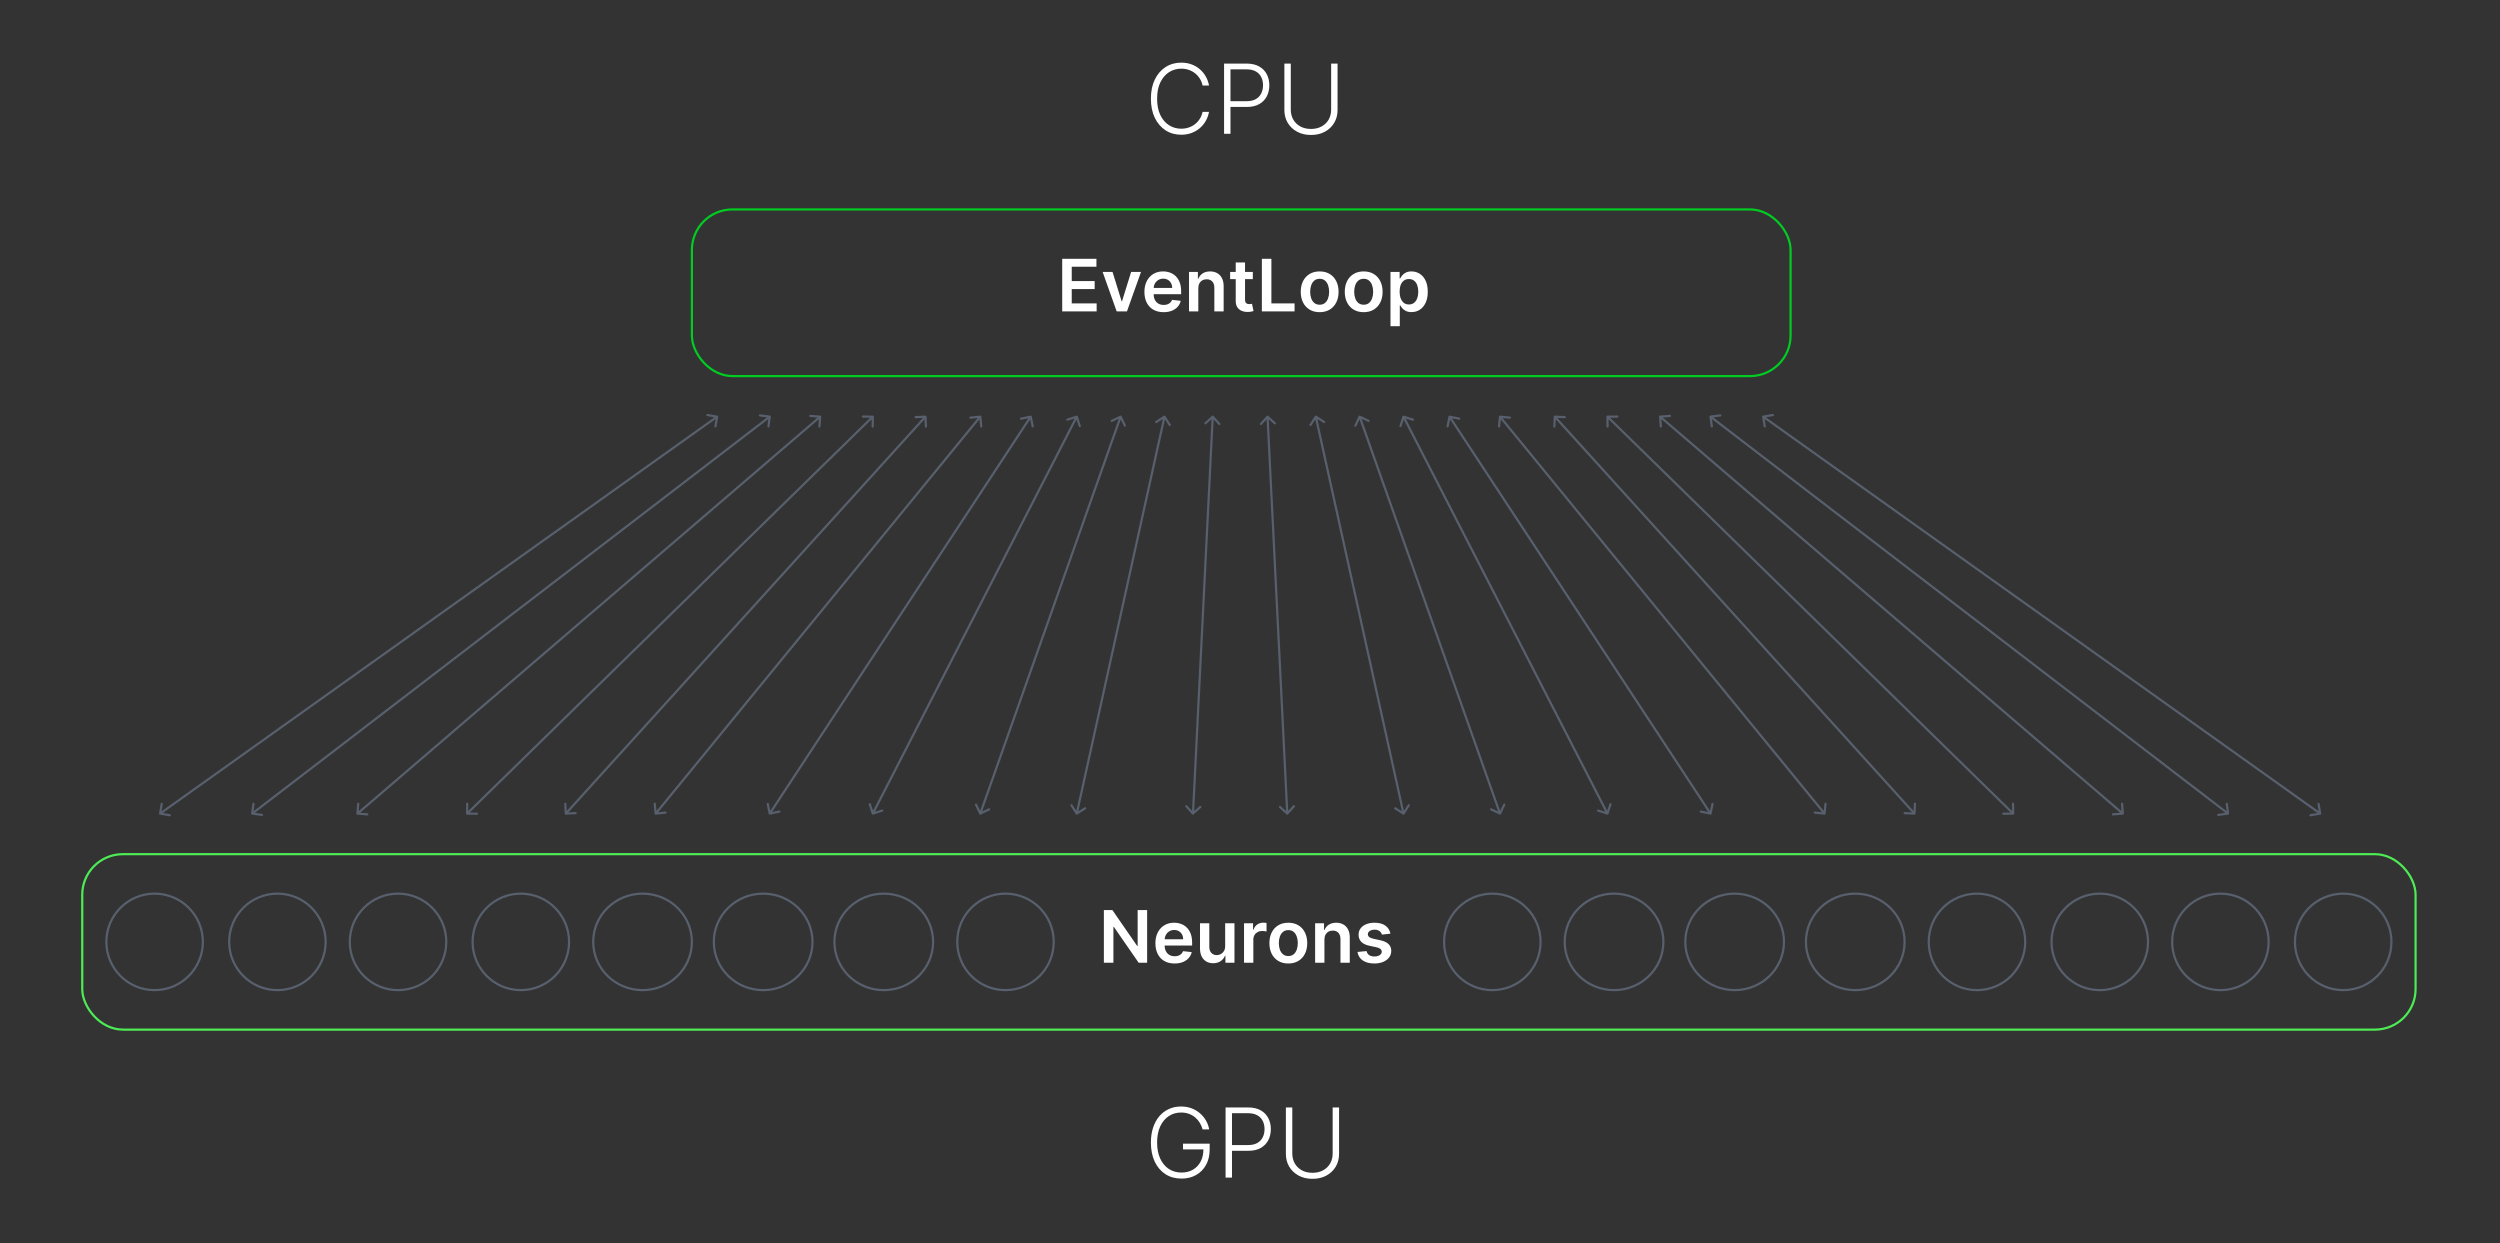 <svg width="1140" height="567" viewBox="0 0 1140 567" fill="none" xmlns="http://www.w3.org/2000/svg">
<rect x="0" y="0" width="1140" height="567" fill="#333333" stroke="none"/>
<rect x="315.5" y="95.5" width="501" height="76" rx="18.5" stroke="#00CC22"/>
<rect x="37.5" y="389.5" width="1064" height="80" rx="18.5" stroke="#4EEC54"/>
<path d="M72.507 370.917C72.461 371.19 72.645 371.447 72.917 371.493L77.355 372.238C77.627 372.284 77.885 372.1 77.931 371.828C77.977 371.555 77.793 371.297 77.521 371.252L73.576 370.59L74.238 366.645C74.284 366.372 74.1 366.115 73.828 366.069C73.555 366.023 73.297 366.207 73.252 366.479L72.507 370.917ZM327.493 190.083C327.539 189.81 327.355 189.553 327.083 189.507L322.645 188.762C322.372 188.716 322.115 188.9 322.069 189.172C322.023 189.445 322.207 189.703 322.479 189.748L326.424 190.41L325.762 194.355C325.716 194.628 325.9 194.885 326.172 194.931C326.445 194.977 326.703 194.793 326.748 194.521L327.493 190.083ZM73.29 371.407L327.29 190.407L326.71 189.593L72.71 370.593L73.29 371.407Z" fill="#58606E"/>
<path d="M114.504 370.935C114.468 371.208 114.661 371.46 114.935 371.496L119.396 372.084C119.67 372.12 119.921 371.928 119.957 371.654C119.993 371.38 119.801 371.129 119.527 371.093L115.561 370.57L116.084 366.604C116.12 366.33 115.928 366.079 115.654 366.043C115.38 366.007 115.129 366.199 115.093 366.473L114.504 370.935ZM351.496 190.065C351.532 189.792 351.339 189.54 351.065 189.504L346.604 188.916C346.33 188.88 346.079 189.072 346.043 189.346C346.007 189.62 346.199 189.871 346.473 189.907L350.439 190.43L349.916 194.396C349.88 194.67 350.072 194.921 350.346 194.957C350.62 194.993 350.871 194.801 350.907 194.527L351.496 190.065ZM115.304 371.397L351.304 190.397L350.696 189.603L114.696 370.603L115.304 371.397Z" fill="#58606E"/>
<path d="M162.501 370.962C162.48 371.237 162.687 371.477 162.962 371.499L167.449 371.842C167.724 371.863 167.964 371.657 167.985 371.382C168.006 371.106 167.8 370.866 167.525 370.845L163.537 370.54L163.842 366.551C163.863 366.276 163.657 366.036 163.382 366.015C163.106 365.994 162.866 366.2 162.845 366.475L162.501 370.962ZM374.499 190.038C374.52 189.763 374.313 189.523 374.038 189.501L369.551 189.158C369.276 189.137 369.036 189.343 369.015 189.618C368.994 189.894 369.2 190.134 369.475 190.155L373.463 190.46L373.158 194.449C373.137 194.724 373.343 194.964 373.618 194.985C373.894 195.006 374.134 194.8 374.155 194.525L374.499 190.038ZM163.326 371.38L374.326 190.379L373.674 189.62L162.674 370.62L163.326 371.38Z" fill="#58606E"/>
<path d="M212.5 370.995C212.497 371.271 212.718 371.497 212.995 371.5L217.494 371.549C217.77 371.552 217.997 371.331 218 371.055C218.003 370.779 217.781 370.552 217.505 370.549L213.505 370.505L213.549 366.506C213.552 366.23 213.331 366.003 213.055 366C212.779 365.997 212.552 366.219 212.549 366.495L212.5 370.995ZM398.5 190.005C398.503 189.729 398.282 189.503 398.005 189.5L393.506 189.451C393.23 189.448 393.003 189.669 393 189.945C392.997 190.221 393.219 190.448 393.495 190.451L397.495 190.495L397.451 194.494C397.448 194.77 397.669 194.997 397.945 195C398.221 195.003 398.448 194.781 398.451 194.505L398.5 190.005ZM213.35 371.357L398.35 190.357L397.65 189.643L212.65 370.643L213.35 371.357Z" fill="#58606E"/>
<path d="M257.501 371.025C257.514 371.3 257.749 371.513 258.025 371.499L262.519 371.278C262.795 371.264 263.008 371.03 262.994 370.754C262.98 370.478 262.746 370.266 262.47 370.279L258.475 370.476L258.278 366.481C258.264 366.205 258.03 365.992 257.754 366.006C257.478 366.02 257.266 366.254 257.279 366.53L257.501 371.025ZM422.499 189.975C422.486 189.7 422.251 189.487 421.975 189.501L417.481 189.722C417.205 189.736 416.992 189.97 417.006 190.246C417.02 190.522 417.254 190.734 417.53 190.721L421.525 190.524L421.722 194.519C421.736 194.795 421.97 195.008 422.246 194.994C422.522 194.98 422.734 194.746 422.721 194.47L422.499 189.975ZM258.371 371.336L422.371 190.336L421.629 189.664L257.629 370.664L258.371 371.336Z" fill="#58606E"/>
<path d="M298.502 371.05C298.53 371.325 298.775 371.525 299.05 371.498L303.527 371.048C303.802 371.021 304.003 370.776 303.975 370.501C303.947 370.226 303.702 370.026 303.428 370.053L299.448 370.453L299.048 366.473C299.021 366.198 298.776 365.997 298.501 366.025C298.226 366.053 298.026 366.298 298.053 366.572L298.502 371.05ZM447.498 189.95C447.47 189.675 447.225 189.475 446.95 189.502L442.473 189.952C442.198 189.979 441.997 190.224 442.025 190.499C442.053 190.774 442.298 190.974 442.572 190.947L446.552 190.547L446.952 194.527C446.979 194.802 447.224 195.003 447.499 194.975C447.774 194.947 447.974 194.702 447.947 194.428L447.498 189.95ZM299.387 371.317L447.387 190.316L446.613 189.683L298.613 370.683L299.387 371.317Z" fill="#58606E"/>
<path d="M350.51 371.101C350.566 371.372 350.831 371.546 351.101 371.49L355.508 370.579C355.778 370.523 355.952 370.258 355.897 369.988C355.841 369.718 355.576 369.544 355.306 369.6L351.388 370.409L350.579 366.492C350.523 366.222 350.258 366.048 349.988 366.103C349.718 366.159 349.544 366.424 349.6 366.694L350.51 371.101ZM470.49 189.899C470.434 189.628 470.169 189.454 469.899 189.51L465.492 190.421C465.222 190.477 465.048 190.742 465.103 191.012C465.159 191.282 465.424 191.456 465.694 191.4L469.612 190.591L470.421 194.508C470.477 194.778 470.742 194.952 471.012 194.897C471.282 194.841 471.456 194.576 471.4 194.306L470.49 189.899ZM351.418 371.275L470.418 190.275L469.582 189.725L350.582 370.725L351.418 371.275Z" fill="#58606E"/>
<path d="M397.524 371.153C397.608 371.416 397.89 371.56 398.153 371.476L402.437 370.1C402.7 370.016 402.845 369.734 402.761 369.471C402.676 369.208 402.394 369.063 402.132 369.148L398.323 370.371L397.1 366.563C397.016 366.3 396.734 366.155 396.471 366.239C396.208 366.324 396.063 366.606 396.148 366.868L397.524 371.153ZM491.476 189.847C491.392 189.584 491.11 189.44 490.847 189.524L486.563 190.9C486.3 190.984 486.155 191.266 486.239 191.529C486.324 191.792 486.606 191.937 486.868 191.852L490.677 190.629L491.9 194.437C491.984 194.7 492.266 194.845 492.529 194.76C492.792 194.676 492.937 194.394 492.852 194.132L491.476 189.847ZM398.445 371.229L491.445 190.228L490.555 189.771L397.555 370.771L398.445 371.229Z" fill="#58606E"/>
<path d="M446.549 371.215C446.668 371.465 446.966 371.57 447.215 371.451L451.276 369.512C451.525 369.393 451.631 369.095 451.512 368.845C451.393 368.596 451.094 368.491 450.845 368.61L447.236 370.333L445.512 366.724C445.393 366.475 445.095 366.369 444.845 366.488C444.596 366.607 444.491 366.906 444.61 367.155L446.549 371.215ZM511.451 189.785C511.332 189.535 511.034 189.43 510.785 189.549L506.724 191.488C506.475 191.607 506.369 191.905 506.488 192.155C506.607 192.404 506.906 192.509 507.155 192.39L510.764 190.667L512.488 194.276C512.607 194.525 512.905 194.631 513.155 194.512C513.404 194.393 513.509 194.094 513.39 193.845L511.451 189.785ZM447.471 371.167L511.471 190.167L510.529 189.833L446.529 370.833L447.471 371.167Z" fill="#58606E"/>
<path d="M490.578 371.269C490.727 371.502 491.036 371.57 491.269 371.422L495.063 369.001C495.295 368.853 495.364 368.543 495.215 368.311C495.067 368.078 494.758 368.01 494.525 368.158L491.153 370.31L489.001 366.937C488.853 366.705 488.543 366.636 488.311 366.785C488.078 366.933 488.01 367.242 488.158 367.475L490.578 371.269ZM531.422 189.731C531.273 189.498 530.964 189.43 530.731 189.578L526.937 191.999C526.705 192.147 526.636 192.457 526.785 192.689C526.933 192.922 527.242 192.99 527.475 192.842L530.847 190.69L532.999 194.063C533.147 194.295 533.457 194.364 533.689 194.215C533.922 194.067 533.99 193.758 533.842 193.525L531.422 189.731ZM491.488 371.108L531.488 190.108L530.512 189.892L490.512 370.892L491.488 371.108Z" fill="#58606E"/>
<path d="M543.629 371.336C543.815 371.54 544.131 371.556 544.336 371.371L547.672 368.351C547.876 368.165 547.892 367.849 547.707 367.644C547.521 367.44 547.205 367.424 547.001 367.609L544.035 370.294L541.351 367.328C541.165 367.124 540.849 367.108 540.644 367.293C540.44 367.479 540.424 367.795 540.609 367.999L543.629 371.336ZM553.371 189.664C553.185 189.46 552.869 189.444 552.664 189.629L549.328 192.649C549.124 192.835 549.108 193.151 549.293 193.356C549.479 193.56 549.795 193.576 549.999 193.391L552.965 190.706L555.649 193.672C555.835 193.876 556.151 193.892 556.356 193.707C556.56 193.521 556.576 193.205 556.391 193.001L553.371 189.664ZM544.499 371.025L553.499 190.025L552.501 189.975L543.501 370.975L544.499 371.025Z" fill="#58606E"/>
<path d="M1058.49 370.917C1058.54 371.19 1058.36 371.447 1058.08 371.493L1053.64 372.238C1053.37 372.284 1053.11 372.1 1053.07 371.828C1053.02 371.555 1053.21 371.297 1053.48 371.252L1057.42 370.59L1056.76 366.645C1056.72 366.372 1056.9 366.115 1057.17 366.069C1057.44 366.023 1057.7 366.207 1057.75 366.479L1058.49 370.917ZM803.507 190.083C803.461 189.81 803.645 189.553 803.917 189.507L808.355 188.762C808.628 188.716 808.885 188.9 808.931 189.172C808.977 189.445 808.793 189.703 808.521 189.748L804.576 190.41L805.238 194.355C805.284 194.628 805.1 194.885 804.828 194.931C804.555 194.977 804.297 194.793 804.252 194.521L803.507 190.083ZM1057.71 371.407L803.71 190.407L804.29 189.593L1058.29 370.593L1057.71 371.407Z" fill="#58606E"/>
<path d="M1016.5 370.935C1016.53 371.208 1016.34 371.46 1016.07 371.496L1011.6 372.084C1011.33 372.12 1011.08 371.928 1011.04 371.654C1011.01 371.38 1011.2 371.129 1011.47 371.093L1015.44 370.57L1014.92 366.604C1014.88 366.33 1015.07 366.079 1015.35 366.043C1015.62 366.007 1015.87 366.199 1015.91 366.473L1016.5 370.935ZM779.504 190.065C779.468 189.792 779.661 189.54 779.935 189.504L784.396 188.916C784.67 188.88 784.921 189.072 784.957 189.346C784.993 189.62 784.801 189.871 784.527 189.907L780.561 190.43L781.084 194.396C781.12 194.67 780.928 194.921 780.654 194.957C780.38 194.993 780.129 194.801 780.093 194.527L779.504 190.065ZM1015.7 371.397L779.696 190.397L780.304 189.603L1016.3 370.603L1015.7 371.397Z" fill="#58606E"/>
<path d="M968.499 370.962C968.52 371.237 968.313 371.477 968.038 371.499L963.551 371.842C963.276 371.863 963.036 371.657 963.015 371.382C962.994 371.106 963.2 370.866 963.475 370.845L967.463 370.54L967.158 366.551C967.137 366.276 967.343 366.036 967.618 366.015C967.894 365.994 968.134 366.2 968.155 366.475L968.499 370.962ZM756.501 190.038C756.48 189.763 756.687 189.523 756.962 189.501L761.449 189.158C761.724 189.137 761.964 189.343 761.985 189.618C762.006 189.894 761.8 190.134 761.525 190.155L757.537 190.46L757.842 194.449C757.863 194.724 757.657 194.964 757.382 194.985C757.106 195.006 756.866 194.8 756.845 194.525L756.501 190.038ZM967.674 371.38L756.674 190.379L757.326 189.62L968.326 370.62L967.674 371.38Z" fill="#58606E"/>
<path d="M918.5 370.995C918.503 371.271 918.282 371.497 918.005 371.5L913.506 371.549C913.23 371.552 913.003 371.331 913 371.055C912.997 370.779 913.219 370.552 913.495 370.549L917.495 370.505L917.451 366.506C917.448 366.23 917.669 366.003 917.945 366C918.221 365.997 918.448 366.219 918.451 366.495L918.5 370.995ZM732.5 190.005C732.497 189.729 732.718 189.503 732.995 189.5L737.494 189.451C737.77 189.448 737.997 189.669 738 189.945C738.003 190.221 737.781 190.448 737.505 190.451L733.505 190.495L733.549 194.494C733.552 194.77 733.331 194.997 733.055 195C732.779 195.003 732.552 194.781 732.549 194.505L732.5 190.005ZM917.65 371.357L732.65 190.357L733.35 189.643L918.35 370.643L917.65 371.357Z" fill="#58606E"/>
<path d="M873.499 371.025C873.486 371.3 873.251 371.513 872.975 371.499L868.481 371.278C868.205 371.264 867.992 371.03 868.006 370.754C868.02 370.478 868.254 370.266 868.53 370.279L872.525 370.476L872.722 366.481C872.736 366.205 872.97 365.992 873.246 366.006C873.522 366.02 873.734 366.254 873.721 366.53L873.499 371.025ZM708.501 189.975C708.514 189.7 708.749 189.487 709.025 189.501L713.519 189.722C713.795 189.736 714.008 189.97 713.994 190.246C713.98 190.522 713.746 190.734 713.47 190.721L709.475 190.524L709.278 194.519C709.264 194.795 709.03 195.008 708.754 194.994C708.478 194.98 708.266 194.746 708.279 194.47L708.501 189.975ZM872.629 371.336L708.629 190.336L709.371 189.664L873.371 370.664L872.629 371.336Z" fill="#58606E"/>
<path d="M832.498 371.05C832.47 371.325 832.225 371.525 831.95 371.498L827.473 371.048C827.198 371.021 826.997 370.776 827.025 370.501C827.053 370.226 827.298 370.026 827.572 370.053L831.552 370.453L831.952 366.473C831.979 366.198 832.224 365.997 832.499 366.025C832.774 366.053 832.974 366.298 832.947 366.572L832.498 371.05ZM683.502 189.95C683.53 189.675 683.775 189.475 684.05 189.502L688.527 189.952C688.802 189.979 689.003 190.224 688.975 190.499C688.947 190.774 688.702 190.974 688.428 190.947L684.448 190.547L684.048 194.527C684.021 194.802 683.776 195.003 683.501 194.975C683.226 194.947 683.026 194.702 683.053 194.428L683.502 189.95ZM831.613 371.317L683.613 190.316L684.387 189.683L832.387 370.683L831.613 371.317Z" fill="#58606E"/>
<path d="M780.49 371.101C780.434 371.372 780.169 371.546 779.899 371.49L775.492 370.579C775.222 370.523 775.048 370.258 775.103 369.988C775.159 369.718 775.424 369.544 775.694 369.6L779.612 370.409L780.421 366.492C780.477 366.222 780.742 366.048 781.012 366.103C781.282 366.159 781.456 366.424 781.4 366.694L780.49 371.101ZM660.51 189.899C660.566 189.628 660.831 189.454 661.101 189.51L665.508 190.421C665.778 190.477 665.952 190.742 665.897 191.012C665.841 191.282 665.576 191.456 665.306 191.4L661.388 190.591L660.579 194.508C660.523 194.778 660.258 194.952 659.988 194.897C659.718 194.841 659.544 194.576 659.6 194.306L660.51 189.899ZM779.582 371.275L660.582 190.275L661.418 189.725L780.418 370.725L779.582 371.275Z" fill="#58606E"/>
<path d="M733.476 371.153C733.392 371.416 733.11 371.56 732.847 371.476L728.563 370.1C728.3 370.016 728.155 369.734 728.239 369.471C728.324 369.208 728.606 369.063 728.868 369.148L732.677 370.371L733.9 366.563C733.984 366.3 734.266 366.155 734.529 366.239C734.792 366.324 734.937 366.606 734.852 366.868L733.476 371.153ZM639.524 189.847C639.608 189.584 639.89 189.44 640.153 189.524L644.437 190.9C644.7 190.984 644.845 191.266 644.761 191.529C644.676 191.792 644.394 191.937 644.132 191.852L640.323 190.629L639.1 194.437C639.016 194.7 638.734 194.845 638.471 194.76C638.208 194.676 638.063 194.394 638.148 194.132L639.524 189.847ZM732.555 371.229L639.555 190.228L640.445 189.771L733.445 370.771L732.555 371.229Z" fill="#58606E"/>
<path d="M684.451 371.215C684.332 371.465 684.034 371.57 683.785 371.451L679.724 369.512C679.475 369.393 679.369 369.095 679.488 368.845C679.607 368.596 679.906 368.491 680.155 368.61L683.764 370.333L685.488 366.724C685.607 366.475 685.905 366.369 686.155 366.488C686.404 366.607 686.509 366.906 686.39 367.155L684.451 371.215ZM619.549 189.785C619.668 189.535 619.966 189.43 620.215 189.549L624.276 191.488C624.525 191.607 624.631 191.905 624.512 192.155C624.393 192.404 624.094 192.509 623.845 192.39L620.236 190.667L618.512 194.276C618.393 194.525 618.095 194.631 617.845 194.512C617.596 194.393 617.491 194.094 617.61 193.845L619.549 189.785ZM683.529 371.167L619.529 190.167L620.471 189.833L684.471 370.833L683.529 371.167Z" fill="#58606E"/>
<path d="M640.422 371.269C640.273 371.502 639.964 371.57 639.731 371.422L635.937 369.001C635.705 368.853 635.636 368.543 635.785 368.311C635.933 368.078 636.242 368.01 636.475 368.158L639.847 370.31L641.999 366.937C642.147 366.705 642.457 366.636 642.689 366.785C642.922 366.933 642.99 367.242 642.842 367.475L640.422 371.269ZM599.578 189.731C599.727 189.498 600.036 189.43 600.269 189.578L604.063 191.999C604.295 192.147 604.364 192.457 604.215 192.689C604.067 192.922 603.758 192.99 603.525 192.842L600.153 190.69L598.001 194.063C597.853 194.295 597.543 194.364 597.311 194.215C597.078 194.067 597.01 193.758 597.158 193.525L599.578 189.731ZM639.512 371.108L599.512 190.108L600.488 189.892L640.488 370.892L639.512 371.108Z" fill="#58606E"/>
<path d="M587.371 371.336C587.185 371.54 586.869 371.556 586.664 371.371L583.328 368.351C583.124 368.165 583.108 367.849 583.293 367.644C583.479 367.44 583.795 367.424 583.999 367.609L586.965 370.294L589.649 367.328C589.835 367.124 590.151 367.108 590.356 367.293C590.56 367.479 590.576 367.795 590.391 367.999L587.371 371.336ZM577.629 189.664C577.815 189.46 578.131 189.444 578.336 189.629L581.672 192.649C581.876 192.835 581.892 193.151 581.707 193.356C581.521 193.56 581.205 193.576 581.001 193.391L578.035 190.706L575.351 193.672C575.165 193.876 574.849 193.892 574.644 193.707C574.44 193.521 574.424 193.205 574.609 193.001L577.629 189.664ZM586.501 371.025L577.501 190.025L578.499 189.975L587.499 370.975L586.501 371.025Z" fill="#58606E"/>
<circle cx="70.5" cy="429.5" r="22" stroke="#58606E"/>
<circle cx="458.5" cy="429.5" r="22" stroke="#58606E"/>
<circle cx="126.5" cy="429.5" r="22" stroke="#58606E"/>
<circle cx="181.5" cy="429.5" r="22" stroke="#58606E"/>
<circle cx="237.5" cy="429.5" r="22" stroke="#58606E"/>
<path d="M315.5 429.5C315.5 441.64 305.437 451.5 293 451.5C280.563 451.5 270.5 441.64 270.5 429.5C270.5 417.36 280.563 407.5 293 407.5C305.437 407.5 315.5 417.36 315.5 429.5Z" stroke="#58606E"/>
<circle cx="680.5" cy="429.5" r="22" stroke="#58606E"/>
<path d="M370.5 429.5C370.5 441.64 360.437 451.5 348 451.5C335.563 451.5 325.5 441.64 325.5 429.5C325.5 417.36 335.563 407.5 348 407.5C360.437 407.5 370.5 417.36 370.5 429.5Z" stroke="#58606E"/>
<path d="M758.5 429.5C758.5 441.64 748.437 451.5 736 451.5C723.563 451.5 713.5 441.64 713.5 429.5C713.5 417.36 723.563 407.5 736 407.5C748.437 407.5 758.5 417.36 758.5 429.5Z" stroke="#58606E"/>
<path d="M425.5 429.5C425.5 441.64 415.437 451.5 403 451.5C390.563 451.5 380.5 441.64 380.5 429.5C380.5 417.36 390.563 407.5 403 407.5C415.437 407.5 425.5 417.36 425.5 429.5Z" stroke="#58606E"/>
<path d="M813.5 429.5C813.5 441.64 803.437 451.5 791 451.5C778.563 451.5 768.5 441.64 768.5 429.5C768.5 417.36 778.563 407.5 791 407.5C803.437 407.5 813.5 417.36 813.5 429.5Z" stroke="#58606E"/>
<path d="M868.5 429.5C868.5 441.64 858.437 451.5 846 451.5C833.563 451.5 823.5 441.64 823.5 429.5C823.5 417.36 833.563 407.5 846 407.5C858.437 407.5 868.5 417.36 868.5 429.5Z" stroke="#58606E"/>
<circle cx="901.5" cy="429.5" r="22" stroke="#58606E"/>
<circle cx="957.5" cy="429.5" r="22" stroke="#58606E"/>
<circle cx="1012.5" cy="429.5" r="22" stroke="#58606E"/>
<circle cx="1068.5" cy="429.5" r="22" stroke="#58606E"/>
<path d="M484.367 142V118H499.977V121.645H488.715V128.16H499.168V131.805H488.715V138.355H500.07V142H484.367ZM520.303 124L513.893 142H509.205L502.795 124H507.318L511.455 137.371H511.643L515.791 124H520.303ZM530.595 142.352C528.79 142.352 527.231 141.977 525.919 141.227C524.614 140.469 523.61 139.398 522.907 138.016C522.204 136.625 521.853 134.988 521.853 133.105C521.853 131.254 522.204 129.629 522.907 128.23C523.618 126.824 524.61 125.73 525.884 124.949C527.157 124.16 528.653 123.766 530.372 123.766C531.481 123.766 532.528 123.945 533.513 124.305C534.505 124.656 535.38 125.203 536.138 125.945C536.903 126.687 537.505 127.633 537.942 128.781C538.38 129.922 538.599 131.281 538.599 132.859V134.16H523.845V131.301H534.532C534.524 130.488 534.349 129.766 534.005 129.133C533.661 128.492 533.181 127.988 532.563 127.621C531.954 127.254 531.243 127.07 530.431 127.07C529.563 127.07 528.802 127.281 528.146 127.703C527.489 128.117 526.978 128.664 526.61 129.344C526.251 130.016 526.067 130.754 526.06 131.559V134.055C526.06 135.102 526.251 136 526.634 136.75C527.017 137.492 527.552 138.062 528.239 138.461C528.927 138.852 529.731 139.047 530.653 139.047C531.271 139.047 531.829 138.961 532.329 138.789C532.829 138.609 533.263 138.348 533.63 138.004C533.997 137.66 534.274 137.234 534.462 136.727L538.423 137.172C538.173 138.219 537.696 139.133 536.993 139.914C536.298 140.687 535.407 141.289 534.321 141.719C533.235 142.141 531.993 142.352 530.595 142.352ZM546.43 131.453V142H542.188V124H546.242V127.059H546.453C546.867 126.051 547.527 125.25 548.434 124.656C549.348 124.063 550.477 123.766 551.82 123.766C553.063 123.766 554.145 124.031 555.066 124.562C555.996 125.094 556.715 125.863 557.223 126.871C557.738 127.879 557.992 129.102 557.984 130.539V142H553.742V131.195C553.742 129.992 553.43 129.051 552.805 128.371C552.188 127.691 551.332 127.352 550.238 127.352C549.496 127.352 548.836 127.516 548.258 127.844C547.688 128.164 547.238 128.629 546.91 129.238C546.59 129.848 546.43 130.586 546.43 131.453ZM571.285 124V127.281H560.938V124H571.285ZM563.492 119.687H567.734V136.586C567.734 137.156 567.82 137.594 567.992 137.898C568.172 138.195 568.406 138.398 568.695 138.508C568.984 138.617 569.305 138.672 569.656 138.672C569.922 138.672 570.164 138.652 570.383 138.613C570.609 138.574 570.781 138.539 570.898 138.508L571.613 141.824C571.387 141.902 571.063 141.988 570.641 142.082C570.227 142.176 569.719 142.23 569.117 142.246C568.055 142.277 567.098 142.117 566.246 141.766C565.395 141.406 564.719 140.852 564.219 140.102C563.727 139.352 563.484 138.414 563.492 137.289V119.687ZM575.407 142V118H579.755V138.355H590.325V142H575.407ZM601.763 142.352C600.005 142.352 598.481 141.965 597.192 141.191C595.903 140.418 594.903 139.336 594.192 137.945C593.489 136.555 593.138 134.93 593.138 133.07C593.138 131.211 593.489 129.582 594.192 128.184C594.903 126.785 595.903 125.699 597.192 124.926C598.481 124.152 600.005 123.766 601.763 123.766C603.521 123.766 605.044 124.152 606.333 124.926C607.622 125.699 608.618 126.785 609.321 128.184C610.032 129.582 610.388 131.211 610.388 133.07C610.388 134.93 610.032 136.555 609.321 137.945C608.618 139.336 607.622 140.418 606.333 141.191C605.044 141.965 603.521 142.352 601.763 142.352ZM601.786 138.953C602.739 138.953 603.536 138.691 604.177 138.168C604.817 137.637 605.294 136.926 605.606 136.035C605.927 135.145 606.087 134.152 606.087 133.059C606.087 131.957 605.927 130.961 605.606 130.07C605.294 129.172 604.817 128.457 604.177 127.926C603.536 127.395 602.739 127.129 601.786 127.129C600.81 127.129 599.997 127.395 599.349 127.926C598.708 128.457 598.228 129.172 597.907 130.07C597.595 130.961 597.438 131.957 597.438 133.059C597.438 134.152 597.595 135.145 597.907 136.035C598.228 136.926 598.708 137.637 599.349 138.168C599.997 138.691 600.81 138.953 601.786 138.953ZM621.84 142.352C620.082 142.352 618.559 141.965 617.27 141.191C615.98 140.418 614.98 139.336 614.27 137.945C613.566 136.555 613.215 134.93 613.215 133.07C613.215 131.211 613.566 129.582 614.27 128.184C614.98 126.785 615.98 125.699 617.27 124.926C618.559 124.152 620.082 123.766 621.84 123.766C623.598 123.766 625.121 124.152 626.41 124.926C627.699 125.699 628.695 126.785 629.398 128.184C630.109 129.582 630.465 131.211 630.465 133.07C630.465 134.93 630.109 136.555 629.398 137.945C628.695 139.336 627.699 140.418 626.41 141.191C625.121 141.965 623.598 142.352 621.84 142.352ZM621.863 138.953C622.816 138.953 623.613 138.691 624.254 138.168C624.895 137.637 625.371 136.926 625.684 136.035C626.004 135.145 626.164 134.152 626.164 133.059C626.164 131.957 626.004 130.961 625.684 130.07C625.371 129.172 624.895 128.457 624.254 127.926C623.613 127.395 622.816 127.129 621.863 127.129C620.887 127.129 620.074 127.395 619.426 127.926C618.785 128.457 618.305 129.172 617.984 130.07C617.672 130.961 617.516 131.957 617.516 133.059C617.516 134.152 617.672 135.145 617.984 136.035C618.305 136.926 618.785 137.637 619.426 138.168C620.074 138.691 620.887 138.953 621.863 138.953ZM634.065 148.75V124H638.237V126.977H638.483C638.702 126.539 639.011 126.074 639.409 125.582C639.808 125.082 640.347 124.656 641.026 124.305C641.706 123.945 642.573 123.766 643.628 123.766C645.019 123.766 646.272 124.121 647.39 124.832C648.515 125.535 649.405 126.578 650.062 127.961C650.726 129.336 651.058 131.023 651.058 133.023C651.058 135 650.733 136.68 650.085 138.062C649.437 139.445 648.554 140.5 647.437 141.227C646.319 141.953 645.054 142.316 643.64 142.316C642.608 142.316 641.753 142.145 641.073 141.801C640.394 141.457 639.847 141.043 639.433 140.559C639.026 140.066 638.71 139.602 638.483 139.164H638.308V148.75H634.065ZM638.226 133C638.226 134.164 638.39 135.184 638.718 136.059C639.054 136.934 639.534 137.617 640.159 138.109C640.792 138.594 641.558 138.836 642.456 138.836C643.394 138.836 644.179 138.586 644.812 138.086C645.444 137.578 645.921 136.887 646.241 136.012C646.569 135.129 646.733 134.125 646.733 133C646.733 131.883 646.573 130.891 646.253 130.023C645.933 129.156 645.456 128.477 644.823 127.984C644.19 127.492 643.401 127.246 642.456 127.246C641.55 127.246 640.78 127.484 640.147 127.961C639.515 128.437 639.034 129.105 638.706 129.965C638.386 130.824 638.226 131.836 638.226 133Z" fill="white"/>
<path d="M523.09 415V439H519.223L507.914 422.652H507.715V439H503.367V415H507.258L518.555 431.359H518.766V415H523.09ZM535.608 439.352C533.804 439.352 532.245 438.977 530.933 438.227C529.628 437.469 528.624 436.398 527.921 435.016C527.218 433.625 526.866 431.988 526.866 430.105C526.866 428.254 527.218 426.629 527.921 425.23C528.632 423.824 529.624 422.73 530.897 421.949C532.171 421.16 533.667 420.766 535.386 420.766C536.495 420.766 537.542 420.945 538.526 421.305C539.519 421.656 540.394 422.203 541.151 422.945C541.917 423.687 542.519 424.633 542.956 425.781C543.394 426.922 543.612 428.281 543.612 429.859V431.16H528.858V428.301H539.546C539.538 427.488 539.362 426.766 539.019 426.133C538.675 425.492 538.194 424.988 537.577 424.621C536.968 424.254 536.257 424.07 535.444 424.07C534.577 424.07 533.815 424.281 533.159 424.703C532.503 425.117 531.991 425.664 531.624 426.344C531.265 427.016 531.081 427.754 531.073 428.559V431.055C531.073 432.102 531.265 433 531.647 433.75C532.03 434.492 532.565 435.062 533.253 435.461C533.94 435.852 534.745 436.047 535.667 436.047C536.284 436.047 536.843 435.961 537.343 435.789C537.843 435.609 538.276 435.348 538.644 435.004C539.011 434.66 539.288 434.234 539.476 433.727L543.437 434.172C543.187 435.219 542.71 436.133 542.007 436.914C541.312 437.687 540.421 438.289 539.335 438.719C538.249 439.141 537.007 439.352 535.608 439.352ZM558.674 431.43V421H562.916V439H558.803V435.801H558.615C558.209 436.809 557.541 437.633 556.611 438.273C555.689 438.914 554.553 439.234 553.201 439.234C552.021 439.234 550.979 438.973 550.072 438.449C549.174 437.918 548.471 437.148 547.963 436.141C547.455 435.125 547.201 433.898 547.201 432.461V421H551.443V431.805C551.443 432.945 551.756 433.852 552.381 434.523C553.006 435.195 553.826 435.531 554.842 435.531C555.467 435.531 556.072 435.379 556.658 435.074C557.244 434.77 557.725 434.316 558.1 433.715C558.482 433.105 558.674 432.344 558.674 431.43ZM567.278 439V421H571.392V424H571.579C571.907 422.961 572.47 422.16 573.267 421.598C574.071 421.027 574.989 420.742 576.021 420.742C576.255 420.742 576.517 420.754 576.806 420.777C577.103 420.793 577.349 420.82 577.544 420.859V424.762C577.364 424.699 577.079 424.645 576.688 424.598C576.306 424.543 575.935 424.516 575.575 424.516C574.802 424.516 574.106 424.684 573.489 425.02C572.88 425.348 572.399 425.805 572.048 426.391C571.696 426.977 571.521 427.652 571.521 428.418V439H567.278ZM587.473 439.352C585.715 439.352 584.191 438.965 582.902 438.191C581.613 437.418 580.613 436.336 579.902 434.945C579.199 433.555 578.848 431.93 578.848 430.07C578.848 428.211 579.199 426.582 579.902 425.184C580.613 423.785 581.613 422.699 582.902 421.926C584.191 421.152 585.715 420.766 587.473 420.766C589.23 420.766 590.754 421.152 592.043 421.926C593.332 422.699 594.328 423.785 595.031 425.184C595.742 426.582 596.098 428.211 596.098 430.07C596.098 431.93 595.742 433.555 595.031 434.945C594.328 436.336 593.332 437.418 592.043 438.191C590.754 438.965 589.23 439.352 587.473 439.352ZM587.496 435.953C588.449 435.953 589.246 435.691 589.887 435.168C590.527 434.637 591.004 433.926 591.316 433.035C591.637 432.145 591.797 431.152 591.797 430.059C591.797 428.957 591.637 427.961 591.316 427.07C591.004 426.172 590.527 425.457 589.887 424.926C589.246 424.395 588.449 424.129 587.496 424.129C586.52 424.129 585.707 424.395 585.059 424.926C584.418 425.457 583.938 426.172 583.617 427.07C583.305 427.961 583.148 428.957 583.148 430.059C583.148 431.152 583.305 432.145 583.617 433.035C583.938 433.926 584.418 434.637 585.059 435.168C585.707 435.691 586.52 435.953 587.496 435.953ZM603.94 428.453V439H599.698V421H603.753V424.059H603.964C604.378 423.051 605.038 422.25 605.944 421.656C606.858 421.063 607.987 420.766 609.331 420.766C610.573 420.766 611.655 421.031 612.577 421.562C613.507 422.094 614.226 422.863 614.733 423.871C615.249 424.879 615.503 426.102 615.495 427.539V439H611.253V428.195C611.253 426.992 610.94 426.051 610.315 425.371C609.698 424.691 608.843 424.352 607.749 424.352C607.007 424.352 606.347 424.516 605.769 424.844C605.198 425.164 604.749 425.629 604.421 426.238C604.101 426.848 603.94 427.586 603.94 428.453ZM634.034 425.758L630.167 426.18C630.058 425.789 629.866 425.422 629.593 425.078C629.327 424.734 628.968 424.457 628.515 424.246C628.062 424.035 627.507 423.93 626.851 423.93C625.968 423.93 625.226 424.121 624.624 424.504C624.03 424.887 623.737 425.383 623.745 425.992C623.737 426.516 623.929 426.941 624.319 427.27C624.718 427.598 625.374 427.867 626.288 428.078L629.358 428.734C631.062 429.102 632.327 429.684 633.155 430.48C633.991 431.277 634.413 432.32 634.421 433.609C634.413 434.742 634.081 435.742 633.425 436.609C632.776 437.469 631.874 438.141 630.718 438.625C629.562 439.109 628.233 439.352 626.733 439.352C624.53 439.352 622.757 438.891 621.413 437.969C620.069 437.039 619.269 435.746 619.011 434.09L623.147 433.691C623.335 434.504 623.733 435.117 624.343 435.531C624.952 435.945 625.745 436.152 626.722 436.152C627.729 436.152 628.538 435.945 629.147 435.531C629.765 435.117 630.073 434.605 630.073 433.996C630.073 433.48 629.874 433.055 629.476 432.719C629.085 432.383 628.476 432.125 627.647 431.945L624.577 431.301C622.851 430.941 621.573 430.336 620.745 429.484C619.917 428.625 619.507 427.539 619.515 426.227C619.507 425.117 619.808 424.156 620.417 423.344C621.034 422.523 621.89 421.891 622.983 421.445C624.085 420.992 625.354 420.766 626.792 420.766C628.901 420.766 630.562 421.215 631.772 422.113C632.991 423.012 633.745 424.227 634.034 425.758Z" fill="white"/>
<path d="M551.313 39H548.375C548.156 37.906 547.76 36.896 547.188 35.969C546.625 35.031 545.917 34.214 545.063 33.516C544.208 32.818 543.24 32.276 542.156 31.891C541.073 31.505 539.901 31.312 538.641 31.312C536.62 31.312 534.776 31.838 533.109 32.891C531.453 33.943 530.125 35.49 529.125 37.531C528.135 39.562 527.641 42.052 527.641 45C527.641 47.969 528.135 50.469 529.125 52.5C530.125 54.531 531.453 56.073 533.109 57.125C534.776 58.167 536.62 58.688 538.641 58.688C539.901 58.688 541.073 58.495 542.156 58.109C543.24 57.724 544.208 57.188 545.063 56.5C545.917 55.802 546.625 54.984 547.188 54.047C547.76 53.109 548.156 52.094 548.375 51H551.313C551.052 52.469 550.563 53.839 549.844 55.109C549.135 56.37 548.229 57.474 547.125 58.422C546.031 59.37 544.771 60.109 543.344 60.641C541.917 61.172 540.349 61.438 538.641 61.438C535.953 61.438 533.568 60.766 531.484 59.422C529.401 58.068 527.766 56.161 526.578 53.703C525.401 51.245 524.812 48.344 524.812 45C524.812 41.656 525.401 38.755 526.578 36.297C527.766 33.839 529.401 31.938 531.484 30.594C533.568 29.24 535.953 28.562 538.641 28.562C540.349 28.562 541.917 28.828 543.344 29.359C544.771 29.88 546.031 30.62 547.125 31.578C548.229 32.526 549.135 33.63 549.844 34.891C550.563 36.151 551.052 37.521 551.313 39ZM558.176 61V29H568.504C570.775 29 572.671 29.438 574.191 30.312C575.723 31.177 576.874 32.354 577.645 33.844C578.426 35.333 578.816 37.01 578.816 38.875C578.816 40.74 578.431 42.422 577.66 43.922C576.889 45.411 575.743 46.594 574.223 47.469C572.702 48.333 570.811 48.766 568.551 48.766H560.426V46.141H568.473C570.15 46.141 571.54 45.828 572.645 45.203C573.749 44.568 574.572 43.703 575.113 42.609C575.665 41.516 575.941 40.271 575.941 38.875C575.941 37.479 575.665 36.234 575.113 35.141C574.572 34.047 573.743 33.188 572.629 32.562C571.525 31.938 570.124 31.625 568.426 31.625H561.098V61H558.176ZM607.004 29H609.926V50.188C609.926 52.365 609.415 54.312 608.395 56.031C607.374 57.74 605.952 59.089 604.129 60.078C602.316 61.057 600.207 61.547 597.801 61.547C595.405 61.547 593.296 61.052 591.473 60.062C589.65 59.073 588.228 57.724 587.207 56.016C586.186 54.307 585.676 52.365 585.676 50.188V29H588.598V49.984C588.598 51.682 588.978 53.198 589.738 54.531C590.499 55.854 591.566 56.896 592.941 57.656C594.327 58.417 595.947 58.797 597.801 58.797C599.655 58.797 601.275 58.417 602.66 57.656C604.046 56.896 605.113 55.854 605.863 54.531C606.624 53.198 607.004 51.682 607.004 49.984V29Z" fill="white"/>
<path d="M548.391 515C548.099 513.937 547.672 512.943 547.109 512.016C546.547 511.078 545.849 510.26 545.016 509.562C544.193 508.854 543.24 508.302 542.156 507.906C541.083 507.51 539.885 507.312 538.563 507.312C536.479 507.312 534.615 507.854 532.969 508.937C531.323 510.021 530.021 511.583 529.063 513.625C528.115 515.667 527.641 518.125 527.641 521C527.641 523.865 528.12 526.318 529.078 528.359C530.036 530.401 531.349 531.969 533.016 533.062C534.693 534.146 536.609 534.687 538.766 534.687C540.734 534.687 542.474 534.25 543.984 533.375C545.495 532.5 546.672 531.25 547.516 529.625C548.37 528 548.786 526.068 548.766 523.828L549.703 524.125H539.453V521.5H551.609V524.125C551.609 526.854 551.057 529.214 549.953 531.203C548.849 533.193 547.333 534.729 545.406 535.812C543.479 536.896 541.266 537.437 538.766 537.437C535.974 537.437 533.531 536.766 531.438 535.422C529.344 534.068 527.714 532.161 526.547 529.703C525.391 527.234 524.812 524.333 524.812 521C524.812 518.49 525.146 516.224 525.812 514.203C526.479 512.182 527.422 510.453 528.641 509.016C529.87 507.578 531.323 506.479 533 505.719C534.677 504.948 536.531 504.562 538.563 504.562C540.313 504.562 541.911 504.839 543.359 505.391C544.818 505.943 546.099 506.703 547.203 507.672C548.318 508.63 549.229 509.74 549.938 511C550.656 512.25 551.141 513.583 551.391 515H548.391ZM558.863 537V505H569.191C571.462 505 573.358 505.437 574.879 506.312C576.41 507.177 577.561 508.354 578.332 509.844C579.113 511.333 579.504 513.01 579.504 514.875C579.504 516.74 579.118 518.422 578.348 519.922C577.577 521.411 576.431 522.594 574.91 523.469C573.389 524.333 571.499 524.766 569.238 524.766H561.113V522.141H569.16C570.837 522.141 572.228 521.828 573.332 521.203C574.436 520.568 575.259 519.703 575.801 518.609C576.353 517.516 576.629 516.271 576.629 514.875C576.629 513.479 576.353 512.234 575.801 511.141C575.259 510.047 574.431 509.188 573.316 508.563C572.212 507.937 570.811 507.625 569.113 507.625H561.785V537H558.863ZM607.691 505H610.613V526.187C610.613 528.365 610.103 530.312 609.082 532.031C608.061 533.74 606.639 535.089 604.816 536.078C603.004 537.057 600.895 537.547 598.488 537.547C596.092 537.547 593.983 537.052 592.16 536.062C590.337 535.073 588.915 533.724 587.895 532.016C586.874 530.307 586.363 528.365 586.363 526.187V505H589.285V525.984C589.285 527.682 589.665 529.198 590.426 530.531C591.186 531.854 592.254 532.896 593.629 533.656C595.014 534.417 596.634 534.797 598.488 534.797C600.342 534.797 601.962 534.417 603.348 533.656C604.733 532.896 605.801 531.854 606.551 530.531C607.311 529.198 607.691 527.682 607.691 525.984V505Z" fill="white"/>
</svg>
